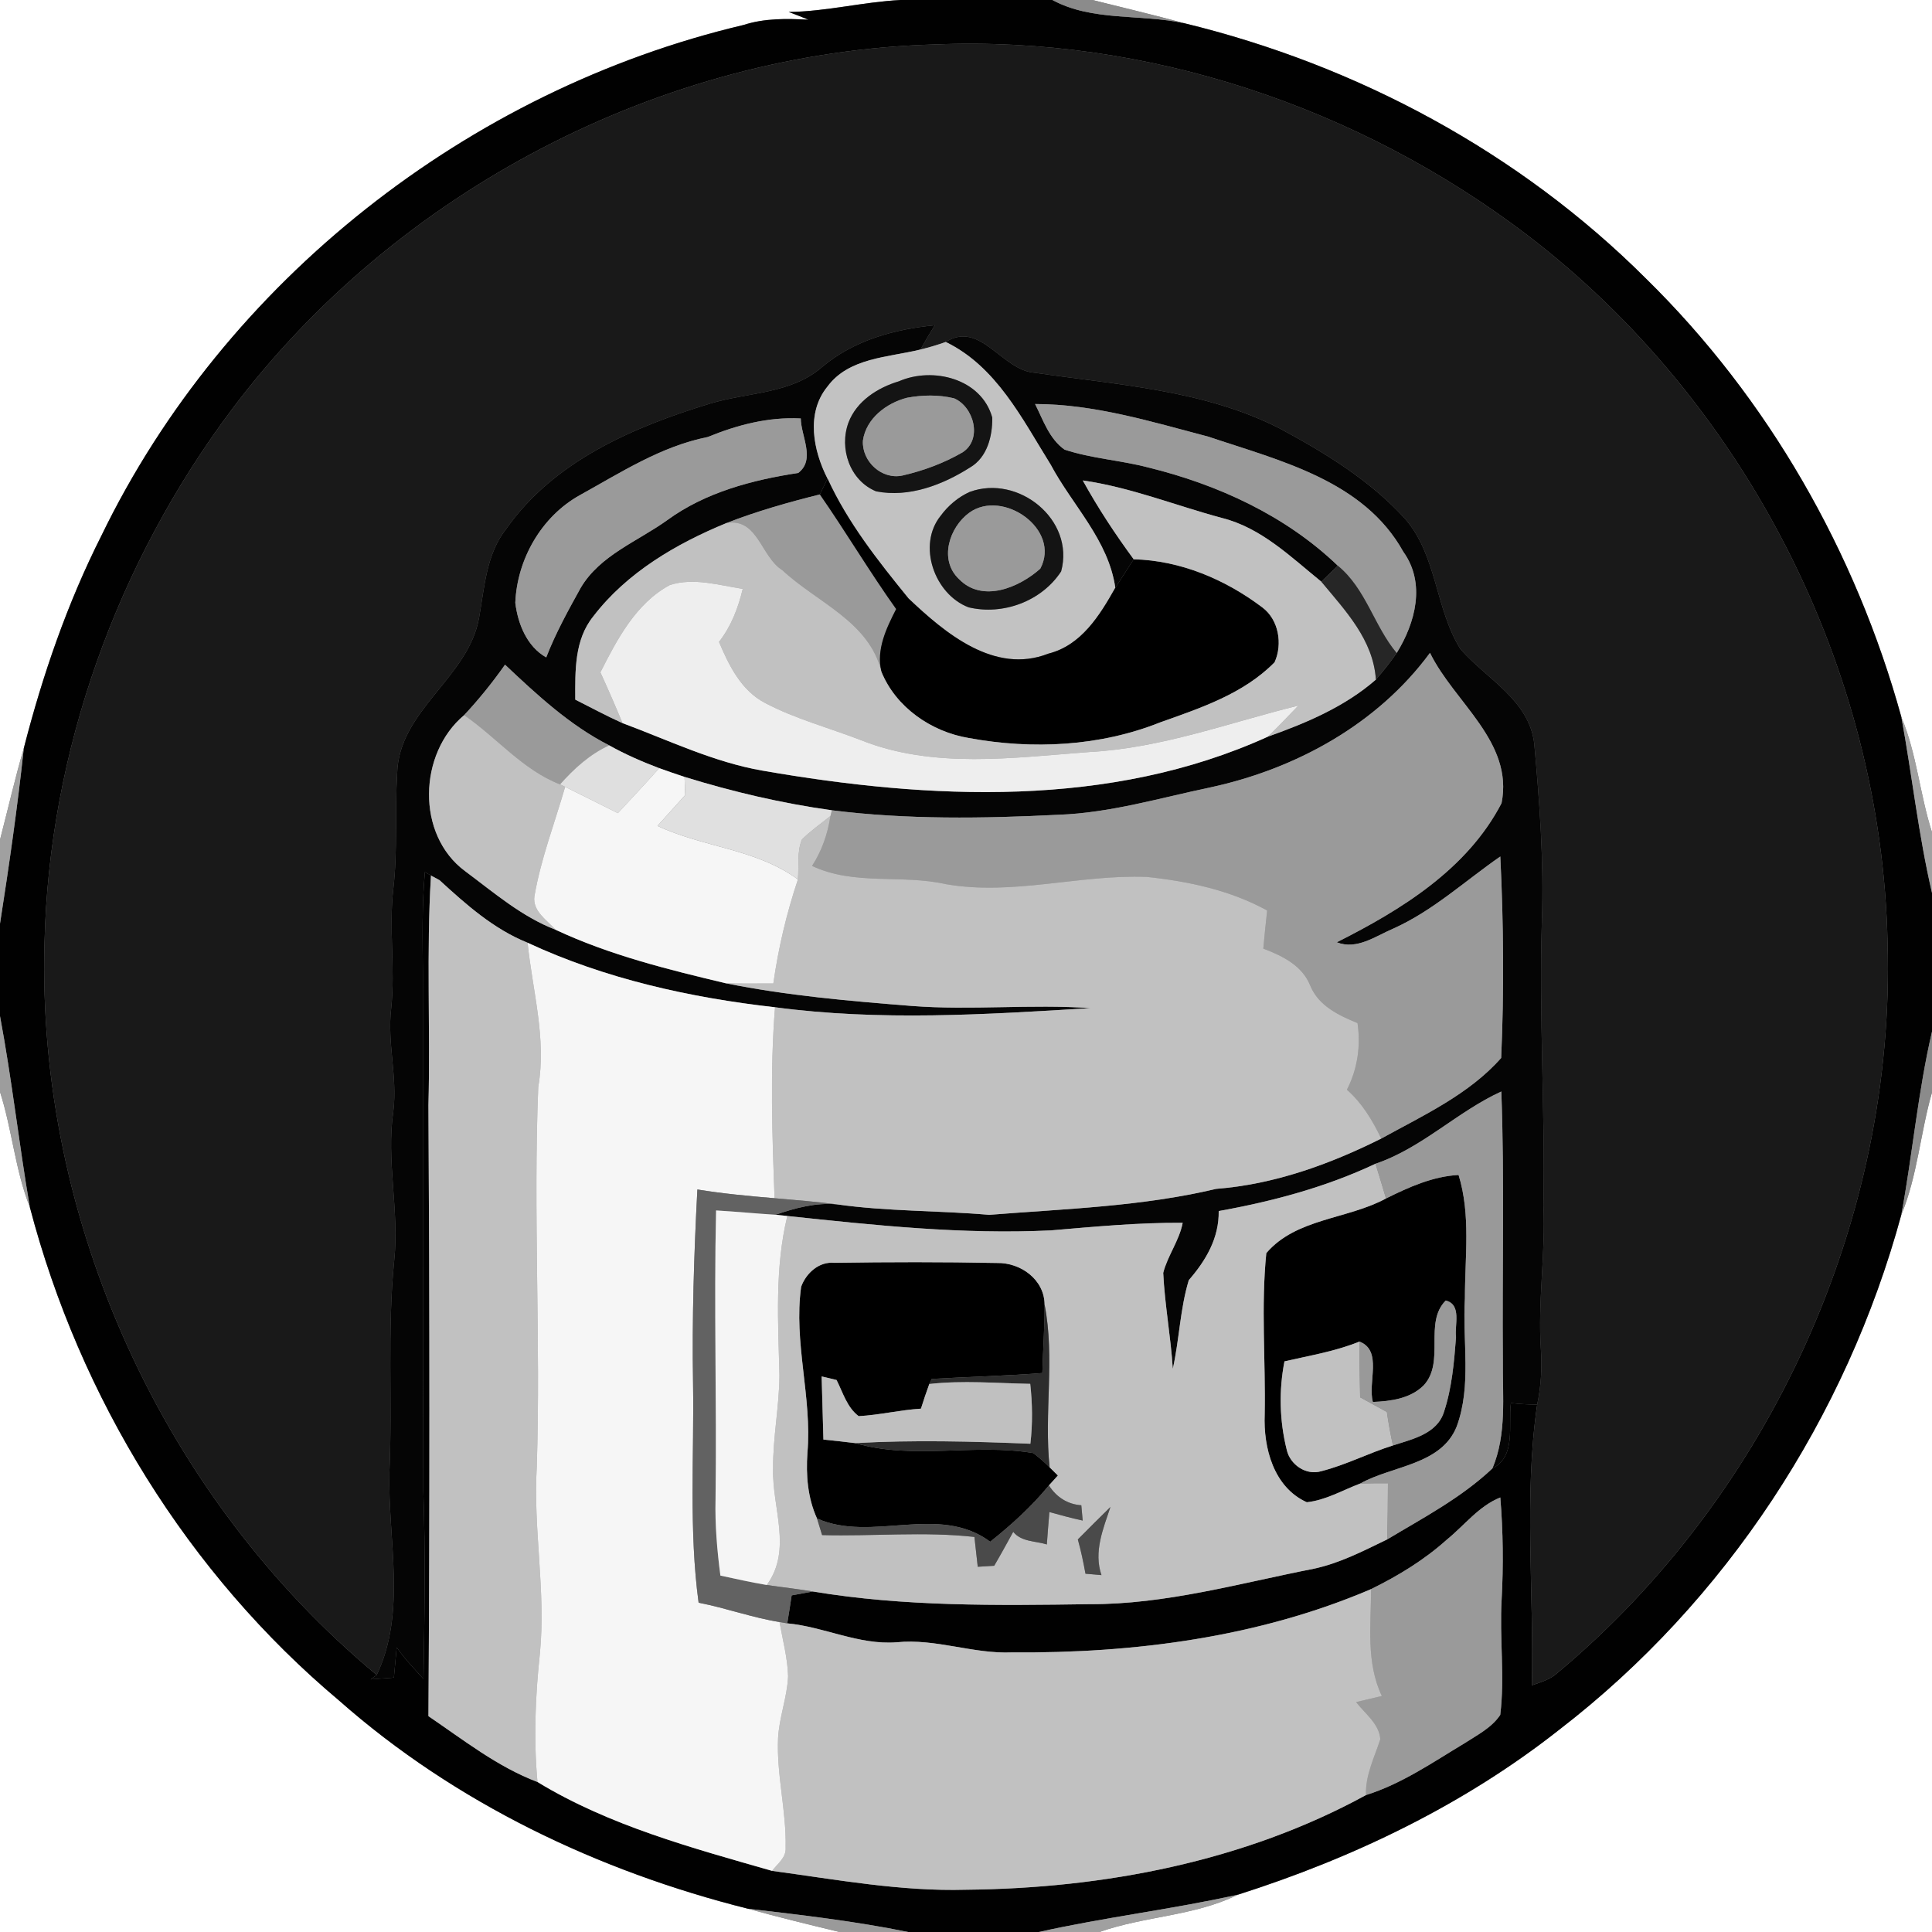 <?xml version="1.0" encoding="UTF-8" ?>
<!DOCTYPE svg PUBLIC "-//W3C//DTD SVG 1.1//EN" "http://www.w3.org/Graphics/SVG/1.1/DTD/svg11.dtd">
<svg width="250pt" height="250pt" viewBox="0 0 250 250" version="1.1" xmlns="http://www.w3.org/2000/svg">
<rect x="0" y="0" width="250" height="250" fill="#808080" stroke="none"/>
<g id="#ffffffff">
<path fill="#ffffff" opacity="1.00" d=" M 0.00 0.00 L 116.54 0.00 C 111.68 0.25 106.93 1.49 102.06 1.55 C 102.91 1.87 103.77 2.20 104.61 2.55 C 101.80 2.40 98.94 2.35 96.22 3.23 C 60.64 11.63 29.10 36.35 13.12 69.32 C 8.71 78.06 5.51 87.35 3.08 96.82 C 1.93 100.74 1.03 104.72 0.00 108.67 L 0.00 0.00 Z" />
<path fill="#ffffff" opacity="1.00" d=" M 141.36 0.00 L 250.00 0.00 L 250.00 107.70 C 248.42 102.80 248.04 97.58 246.04 92.80 C 240.15 71.45 228.81 51.56 212.97 36.03 C 196.63 19.72 175.62 8.43 153.22 3.00 C 149.28 1.93 145.32 0.99 141.36 0.00 Z" />
<path fill="#ffffff" opacity="1.00" d=" M 0.00 141.28 C 1.57 146.18 1.96 151.39 3.86 156.20 C 10.33 180.89 24.31 203.62 43.89 220.06 C 58.90 233.31 77.45 242.14 96.79 246.99 C 100.71 248.08 104.67 249.04 108.63 250.00 L 0.00 250.00 L 0.00 141.28 Z" />
<path fill="#ffffff" opacity="1.00" d=" M 246.03 157.19 C 248.13 152.12 248.49 146.59 250.00 141.35 L 250.00 250.00 L 142.26 250.00 C 148.13 247.93 154.55 247.95 160.19 245.17 C 175.11 240.42 189.45 233.54 201.78 223.81 C 223.32 207.23 238.91 183.38 246.03 157.19 Z" />
</g>
<g id="#010101ff">
<path fill="#010101" opacity="1.00" d=" M 116.54 0.00 L 136.18 0.00 C 141.32 2.79 147.60 1.79 153.22 3.00 C 175.62 8.43 196.63 19.72 212.97 36.03 C 228.81 51.56 240.15 71.45 246.04 92.80 C 247.43 100.37 248.25 108.05 250.00 115.54 L 250.00 133.49 C 248.18 141.30 247.49 149.31 246.03 157.19 C 238.91 183.38 223.32 207.23 201.78 223.81 C 189.45 233.54 175.11 240.42 160.19 245.17 C 151.66 247.07 142.96 248.09 134.43 250.00 L 117.51 250.00 C 110.66 248.60 103.72 247.80 96.79 246.99 C 77.45 242.14 58.90 233.31 43.89 220.06 C 24.31 203.62 10.33 180.89 3.86 156.20 C 2.45 147.98 1.54 139.68 0.00 131.49 L 0.00 119.52 C 1.18 111.97 2.27 104.41 3.08 96.82 C 5.51 87.35 8.71 78.06 13.12 69.32 C 29.10 36.35 60.64 11.63 96.22 3.23 C 98.94 2.35 101.80 2.40 104.61 2.55 C 103.77 2.20 102.91 1.87 102.06 1.55 C 106.93 1.49 111.68 0.25 116.54 0.00 M 29.99 53.00 C 15.15 72.80 6.34 97.23 5.76 122.00 C 4.74 157.93 21.12 193.79 48.75 216.74 L 47.96 217.31 C 48.71 217.25 50.22 217.13 50.97 217.08 C 51.10 215.77 51.22 214.47 51.33 213.17 C 52.35 214.65 53.61 215.93 54.80 217.26 C 54.93 209.17 55.07 201.07 54.78 192.98 C 54.70 170.65 54.74 148.32 54.72 125.99 C 54.69 121.61 54.58 117.22 54.98 112.85 C 55.46 113.11 56.40 113.63 56.87 113.89 L 55.77 113.30 C 55.16 123.18 55.70 133.10 55.44 143.00 C 55.60 169.36 55.61 195.71 55.44 222.07 C 59.98 225.15 64.37 228.63 69.55 230.59 C 78.86 236.25 89.53 239.11 99.91 242.09 C 108.24 243.21 116.56 244.77 125.00 244.53 C 142.81 244.36 161.01 240.89 176.76 232.28 C 181.38 230.83 185.39 228.05 189.50 225.58 C 191.15 224.51 193.01 223.58 194.13 221.91 C 194.74 216.96 194.02 211.96 194.31 206.99 C 194.55 202.58 194.50 198.16 194.14 193.77 C 191.35 194.89 189.51 197.37 187.23 199.22 C 184.31 201.85 180.94 203.90 177.42 205.63 C 162.84 211.87 146.76 213.95 130.97 213.82 C 125.92 214.04 121.10 212.00 116.03 212.51 C 111.13 212.89 106.67 210.51 101.87 210.06 C 102.07 208.85 102.26 207.65 102.44 206.44 C 103.13 206.32 104.50 206.07 105.19 205.94 C 117.01 207.91 129.04 207.75 140.98 207.58 C 150.84 207.62 160.38 204.88 169.97 203.00 C 173.35 202.29 176.42 200.69 179.50 199.20 C 184.20 196.38 189.10 193.81 193.12 190.01 C 196.23 188.46 195.14 184.40 195.51 181.55 C 196.64 181.69 197.77 181.74 198.91 181.75 C 197.17 193.76 198.51 205.98 198.22 218.08 C 199.36 217.67 200.57 217.35 201.49 216.51 C 228.97 193.59 245.31 157.81 244.25 122.00 C 243.51 86.52 225.79 51.91 197.59 30.39 C 175.85 13.86 148.39 4.62 121.00 5.75 C 85.63 6.74 51.23 24.72 29.99 53.00 Z" />
</g>
<g id="#8b8b8bff">
<path fill="#8b8b8b" opacity="1.00" d=" M 136.18 0.00 L 141.36 0.00 C 145.32 0.99 149.28 1.93 153.22 3.00 C 147.60 1.79 141.32 2.79 136.18 0.00 Z" />
<path fill="#8b8b8b" opacity="1.00" d=" M 246.03 157.19 C 247.49 149.31 248.18 141.30 250.00 133.49 L 250.00 141.35 C 248.49 146.59 248.13 152.12 246.03 157.19 Z" />
</g>
<g id="#191919ff">
<path fill="#191919" opacity="1.00" d=" M 29.99 53.00 C 51.23 24.72 85.63 6.74 121.00 5.75 C 148.39 4.62 175.85 13.86 197.59 30.39 C 225.79 51.91 243.51 86.52 244.25 122.00 C 245.31 157.81 228.97 193.59 201.49 216.51 C 200.57 217.35 199.36 217.67 198.22 218.08 C 198.51 205.98 197.17 193.76 198.91 181.75 C 199.41 179.41 199.55 177.00 199.39 174.62 C 198.97 168.41 200.01 162.22 199.72 156.01 C 199.95 143.71 199.13 131.42 199.52 119.12 C 199.79 111.47 199.22 103.82 198.53 96.21 C 197.87 90.57 192.35 87.86 188.98 83.99 C 185.72 78.78 185.96 71.93 181.85 67.17 C 177.33 62.18 171.50 58.62 165.63 55.46 C 155.82 50.44 144.64 49.81 133.94 48.24 C 129.63 47.97 126.91 41.42 122.38 44.25 C 121.30 44.64 120.21 44.96 119.10 45.23 C 119.69 44.17 120.32 43.12 120.96 42.09 C 115.75 42.59 110.51 44.03 106.43 47.45 C 102.43 50.98 96.85 50.74 92.00 52.19 C 82.02 55.22 71.69 59.63 65.49 68.46 C 62.92 71.72 62.70 75.97 62.00 79.89 C 60.65 87.72 51.60 91.87 51.39 100.09 C 51.09 105.05 51.47 110.03 50.90 114.97 C 50.29 120.13 51.17 125.32 50.62 130.48 C 50.08 134.92 51.45 139.33 50.90 143.77 C 49.95 150.18 51.68 156.59 51.02 163.01 C 50.09 172.13 50.80 181.30 50.39 190.45 C 50.16 199.17 52.66 208.52 48.75 216.74 C 21.12 193.79 4.74 157.93 5.76 122.00 C 6.34 97.23 15.15 72.80 29.99 53.00 Z" />
</g>
<g id="#050505ff">
<path fill="#050505" opacity="1.00" d=" M 106.43 47.45 C 110.51 44.03 115.75 42.59 120.96 42.09 C 120.32 43.12 119.69 44.17 119.10 45.23 C 114.94 46.26 109.83 46.26 107.06 50.04 C 104.27 53.46 105.23 58.31 107.08 61.93 C 106.84 62.44 106.34 63.47 106.09 63.98 C 102.00 65.00 97.94 66.15 94.01 67.68 C 87.51 70.35 81.11 74.09 76.78 79.75 C 74.31 82.79 74.43 86.83 74.44 90.53 C 76.47 91.55 78.47 92.64 80.55 93.57 C 86.52 95.79 92.34 98.62 98.67 99.72 C 120.31 103.48 143.61 104.62 164.07 95.32 C 169.05 93.55 174.02 91.45 178.04 87.94 C 178.99 86.84 179.90 85.70 180.73 84.50 C 183.16 80.58 184.51 75.47 181.59 71.40 C 176.46 62.16 165.59 59.61 156.34 56.50 C 148.99 54.57 141.61 52.29 133.94 52.28 C 134.99 54.36 135.77 56.78 137.75 58.18 C 141.26 59.34 145.00 59.55 148.58 60.49 C 157.59 62.70 166.36 66.72 173.11 73.20 C 172.40 73.89 171.69 74.58 170.98 75.27 C 167.03 72.07 163.19 68.28 158.10 67.02 C 152.10 65.41 146.28 63.05 140.11 62.17 C 142.07 65.72 144.30 69.11 146.70 72.37 C 145.91 73.60 145.11 74.83 144.32 76.06 C 143.43 69.87 138.78 65.42 135.95 60.11 C 132.27 54.21 128.95 47.44 122.38 44.25 C 126.91 41.42 129.63 47.97 133.94 48.24 C 144.64 49.81 155.82 50.44 165.63 55.46 C 171.50 58.62 177.33 62.18 181.85 67.17 C 185.96 71.93 185.72 78.78 188.98 83.99 C 192.35 87.86 197.87 90.57 198.53 96.21 C 199.22 103.82 199.79 111.47 199.52 119.12 C 199.13 131.42 199.95 143.71 199.72 156.01 C 200.01 162.22 198.97 168.41 199.39 174.62 C 199.55 177.00 199.41 179.41 198.91 181.75 C 197.77 181.74 196.64 181.69 195.51 181.55 C 195.14 184.40 196.23 188.46 193.12 190.01 C 194.99 185.58 194.42 180.69 194.47 176.00 C 194.37 164.42 194.70 152.82 194.27 141.24 C 188.57 143.84 184.03 148.54 177.99 150.59 C 171.56 153.62 164.67 155.46 157.70 156.71 C 157.76 160.20 156.04 163.11 153.83 165.65 C 152.70 169.37 152.61 173.33 151.76 177.13 C 151.50 172.97 150.72 168.86 150.52 164.71 C 151.09 162.47 152.60 160.54 153.04 158.23 C 147.34 158.19 141.67 158.73 136.01 159.21 C 124.60 159.77 113.20 158.55 101.88 157.35 C 101.49 157.31 100.73 157.23 100.35 157.19 C 102.90 156.31 105.55 155.60 108.27 155.84 C 114.81 156.77 121.43 156.63 128.00 157.20 C 137.81 156.42 147.73 156.13 157.36 153.84 C 164.87 153.26 172.03 150.68 178.73 147.33 C 184.15 144.34 190.10 141.61 194.25 136.90 C 194.64 128.23 194.56 119.50 194.14 110.83 C 189.56 114.00 185.41 117.87 180.27 120.17 C 177.99 121.14 175.56 122.96 172.98 121.93 C 181.33 117.73 189.87 112.47 194.30 103.93 C 195.88 95.99 188.18 90.91 185.04 84.48 C 178.25 93.71 167.69 99.50 156.62 101.89 C 150.11 103.25 143.67 105.19 136.98 105.43 C 127.21 105.92 117.36 106.07 107.64 104.85 C 101.18 103.95 94.81 102.46 88.58 100.53 C 87.48 100.17 86.39 99.79 85.30 99.40 C 83.08 98.56 80.90 97.61 78.83 96.45 C 73.72 93.85 69.49 89.91 65.35 86.01 C 63.74 88.30 61.97 90.49 60.06 92.54 C 54.14 97.48 53.82 108.03 60.19 112.73 C 63.91 115.50 67.51 118.62 71.89 120.31 C 78.92 123.60 86.42 125.45 93.94 127.24 C 101.87 128.84 109.94 129.53 117.99 130.17 C 125.69 130.76 133.41 129.91 141.11 130.45 C 127.52 131.28 113.85 132.15 100.29 130.34 C 89.31 129.10 78.33 126.67 68.27 121.99 C 63.86 120.21 60.32 117.05 56.87 113.89 C 56.40 113.63 55.46 113.11 54.98 112.85 C 54.58 117.22 54.69 121.61 54.72 125.99 C 54.74 148.32 54.70 170.65 54.78 192.98 C 55.07 201.07 54.93 209.17 54.80 217.26 C 53.61 215.93 52.35 214.65 51.33 213.17 C 51.22 214.47 51.10 215.77 50.97 217.08 C 50.22 217.13 48.71 217.25 47.96 217.31 L 48.75 216.74 C 52.66 208.52 50.16 199.17 50.39 190.45 C 50.80 181.30 50.09 172.13 51.02 163.01 C 51.68 156.59 49.95 150.18 50.90 143.77 C 51.45 139.33 50.08 134.92 50.62 130.48 C 51.17 125.32 50.29 120.13 50.90 114.97 C 51.47 110.03 51.09 105.05 51.39 100.09 C 51.60 91.87 60.65 87.72 62.00 79.89 C 62.70 75.97 62.92 71.72 65.49 68.46 C 71.69 59.63 82.02 55.22 92.00 52.19 C 96.85 50.74 102.43 50.98 106.43 47.45 M 91.58 56.55 C 85.54 57.75 80.34 61.14 75.04 64.07 C 70.06 66.83 66.91 72.37 66.68 78.00 C 67.01 80.72 68.18 83.66 70.68 85.07 C 71.89 81.94 73.52 79.00 75.14 76.07 C 77.64 71.83 82.52 70.06 86.35 67.30 C 91.29 63.70 97.33 62.11 103.29 61.20 C 105.56 59.47 103.65 56.45 103.62 54.15 C 99.43 53.93 95.42 54.98 91.58 56.55 Z" />
</g>
<g id="#c2c2c2ff">
<path fill="#c2c2c2" opacity="1.00" d=" M 107.06 50.04 C 109.83 46.26 114.94 46.26 119.10 45.23 C 120.21 44.96 121.30 44.64 122.38 44.25 C 128.95 47.44 132.27 54.21 135.95 60.11 C 138.78 65.42 143.43 69.87 144.32 76.06 C 142.31 79.63 139.92 83.51 135.66 84.58 C 128.69 87.32 122.29 81.92 117.56 77.44 C 113.63 72.61 109.69 67.63 107.08 61.93 C 105.23 58.31 104.27 53.46 107.06 50.04 M 116.32 49.34 C 113.57 50.16 110.84 51.90 109.79 54.69 C 108.56 58.04 109.97 62.19 113.37 63.58 C 117.63 64.42 121.99 62.74 125.54 60.48 C 127.75 59.18 128.43 56.44 128.40 54.04 C 127.01 49.00 120.73 47.42 116.32 49.34 M 125.49 63.65 C 123.99 64.32 122.70 65.42 121.73 66.73 C 118.65 70.54 120.92 76.92 125.34 78.59 C 129.79 79.65 134.79 77.80 137.31 73.94 C 139.12 67.25 131.77 61.35 125.49 63.65 Z" />
</g>
<g id="#141414ff">
<path fill="#141414" opacity="1.00" d=" M 116.32 49.34 C 120.73 47.42 127.01 49.00 128.40 54.04 C 128.43 56.44 127.75 59.18 125.54 60.48 C 121.99 62.74 117.63 64.42 113.37 63.58 C 109.97 62.19 108.56 58.04 109.79 54.69 C 110.84 51.90 113.57 50.16 116.32 49.34 M 117.37 51.47 C 114.71 52.15 112.06 54.15 111.66 57.02 C 111.51 59.72 114.11 62.12 116.79 61.53 C 119.50 60.91 122.16 59.92 124.56 58.53 C 127.16 56.84 126.02 52.63 123.45 51.54 C 121.46 51.06 119.36 51.10 117.37 51.47 Z" />
<path fill="#141414" opacity="1.00" d=" M 125.49 63.65 C 131.77 61.35 139.12 67.25 137.31 73.94 C 134.79 77.80 129.79 79.65 125.34 78.59 C 120.92 76.92 118.65 70.54 121.73 66.73 C 122.70 65.42 123.99 64.32 125.49 63.65 M 125.43 66.34 C 122.83 68.23 121.47 72.45 124.08 74.92 C 127.10 78.05 131.86 76.04 134.61 73.59 C 137.33 68.50 129.77 63.22 125.43 66.34 Z" />
</g>
<g id="#9a9a9aff">
<path fill="#9a9a9a" opacity="1.00" d=" M 117.37 51.47 C 119.36 51.10 121.46 51.06 123.45 51.54 C 126.02 52.63 127.16 56.84 124.56 58.53 C 122.16 59.92 119.50 60.91 116.79 61.53 C 114.11 62.12 111.51 59.72 111.66 57.02 C 112.06 54.15 114.71 52.15 117.37 51.47 Z" />
<path fill="#9a9a9a" opacity="1.00" d=" M 133.94 52.28 C 141.61 52.29 148.99 54.57 156.34 56.50 C 165.59 59.61 176.46 62.16 181.59 71.40 C 184.51 75.47 183.16 80.58 180.73 84.50 C 177.79 80.99 176.76 76.19 173.11 73.20 C 166.36 66.72 157.59 62.70 148.58 60.49 C 145.00 59.55 141.26 59.34 137.75 58.18 C 135.77 56.78 134.99 54.36 133.94 52.28 Z" />
<path fill="#9a9a9a" opacity="1.00" d=" M 91.58 56.55 C 95.42 54.98 99.43 53.93 103.62 54.15 C 103.65 56.45 105.56 59.47 103.29 61.20 C 97.33 62.11 91.29 63.70 86.35 67.30 C 82.52 70.06 77.64 71.83 75.14 76.07 C 73.52 79.00 71.89 81.94 70.68 85.07 C 68.18 83.66 67.01 80.72 66.68 78.00 C 66.91 72.37 70.06 66.83 75.04 64.07 C 80.34 61.14 85.54 57.75 91.58 56.55 Z" />
<path fill="#9a9a9a" opacity="1.00" d=" M 94.01 67.68 C 97.94 66.15 102.00 65.00 106.09 63.98 C 109.48 68.86 112.51 73.97 115.96 78.81 C 114.69 81.30 113.36 84.04 114.05 86.92 C 112.51 80.44 105.70 77.95 101.24 73.79 C 98.44 72.04 98.08 66.99 94.01 67.68 Z" />
<path fill="#9a9a9a" opacity="1.00" d=" M 125.43 66.34 C 129.77 63.22 137.33 68.50 134.61 73.59 C 131.86 76.04 127.10 78.05 124.08 74.92 C 121.47 72.45 122.83 68.23 125.43 66.34 Z" />
<path fill="#9a9a9a" opacity="1.00" d=" M 156.62 101.89 C 167.69 99.50 178.25 93.71 185.04 84.48 C 188.18 90.91 195.88 95.99 194.30 103.93 C 189.87 112.47 181.33 117.73 172.98 121.93 C 175.56 122.96 177.99 121.14 180.27 120.17 C 185.41 117.87 189.56 114.00 194.14 110.83 C 194.56 119.50 194.64 128.23 194.25 136.90 C 190.10 141.61 184.15 144.34 178.73 147.33 C 177.61 144.99 176.26 142.74 174.29 141.01 C 175.66 138.34 176.10 135.35 175.66 132.39 C 173.22 131.38 170.62 130.16 169.55 127.55 C 168.51 124.93 165.94 123.69 163.47 122.75 C 163.62 121.10 163.79 119.46 163.97 117.82 C 159.19 115.19 153.75 114.03 148.37 113.47 C 139.69 113.14 131.07 115.92 122.40 114.41 C 116.67 113.11 110.55 114.63 105.08 112.05 C 106.35 110.09 107.11 107.89 107.46 105.59 L 107.64 104.85 C 117.36 106.07 127.21 105.92 136.98 105.43 C 143.67 105.19 150.11 103.25 156.62 101.89 Z" />
<path fill="#9a9a9a" opacity="1.00" d=" M 65.35 86.01 C 69.49 89.91 73.72 93.85 78.83 96.45 C 76.32 97.60 74.28 99.46 72.47 101.50 C 67.60 99.61 64.28 95.43 60.06 92.54 C 61.97 90.49 63.74 88.30 65.35 86.01 Z" />
<path fill="#9a9a9a" opacity="1.00" d=" M 187.23 199.22 C 189.51 197.37 191.35 194.89 194.14 193.77 C 194.50 198.16 194.55 202.58 194.31 206.99 C 194.02 211.96 194.74 216.96 194.13 221.91 C 193.01 223.58 191.15 224.51 189.50 225.58 C 185.39 228.05 181.38 230.83 176.76 232.28 C 176.66 229.71 177.85 227.43 178.61 225.06 C 178.48 223.06 176.62 221.74 175.48 220.25 C 176.59 219.99 177.70 219.72 178.81 219.46 C 176.75 215.12 177.40 210.27 177.42 205.63 C 180.94 203.90 184.31 201.85 187.23 199.22 Z" />
<path fill="#9a9a9a" opacity="1.00" d=" M 96.79 246.99 C 103.72 247.80 110.66 248.60 117.51 250.00 L 108.63 250.00 C 104.67 249.04 100.71 248.08 96.79 246.99 Z" />
</g>
<g id="#000000ff">
<path fill="#000000" opacity="1.00" d=" M 107.08 61.93 C 109.69 67.63 113.63 72.61 117.56 77.44 C 122.29 81.92 128.69 87.32 135.66 84.58 C 139.92 83.51 142.31 79.63 144.32 76.06 C 145.11 74.83 145.91 73.60 146.70 72.37 C 152.74 72.52 158.54 74.97 163.32 78.58 C 165.47 80.16 166.00 83.34 164.93 85.70 C 160.94 89.76 155.41 91.60 150.17 93.46 C 142.35 96.59 133.60 97.02 125.37 95.50 C 120.52 94.70 115.93 91.54 114.05 86.92 C 113.36 84.04 114.69 81.30 115.96 78.81 C 112.51 73.97 109.48 68.86 106.09 63.98 C 106.34 63.47 106.84 62.44 107.08 61.93 Z" />
<path fill="#000000" opacity="1.00" d=" M 179.35 155.08 C 182.32 153.61 185.38 152.22 188.74 152.04 C 190.34 157.23 189.55 162.69 189.56 168.02 C 189.22 173.52 190.45 179.28 188.50 184.58 C 186.51 189.59 180.16 189.64 176.01 191.97 C 173.73 192.83 171.55 194.13 169.10 194.39 C 164.81 192.46 163.47 187.35 163.65 183.03 C 163.78 176.08 163.16 169.05 163.86 162.15 C 167.72 157.63 174.37 157.79 179.35 155.08 M 184.24 179.25 C 182.52 180.98 179.97 181.32 177.65 181.41 C 176.95 178.91 178.95 174.76 175.91 173.60 C 172.80 174.87 169.46 175.41 166.21 176.16 C 165.47 179.94 165.57 183.86 166.50 187.59 C 166.92 189.52 169.01 190.97 170.98 190.37 C 174.17 189.56 177.11 188.02 180.25 187.04 C 182.75 186.22 185.97 185.56 186.86 182.67 C 187.88 179.57 188.16 176.26 188.41 173.01 C 188.20 171.48 189.18 168.81 187.08 168.29 C 184.21 171.14 187.03 176.20 184.24 179.25 Z" />
<path fill="#000000" opacity="1.00" d=" M 103.67 166.50 C 104.31 164.74 105.99 163.21 107.97 163.41 C 114.98 163.30 122.00 163.29 129.01 163.43 C 132.08 163.37 135.14 165.57 135.17 168.81 C 135.18 171.76 134.96 174.72 134.88 177.67 C 130.12 178.04 125.34 178.16 120.57 178.43 L 120.25 179.09 C 119.87 180.14 119.50 181.21 119.17 182.28 C 116.46 182.45 113.81 183.10 111.11 183.25 C 109.60 182.12 109.07 180.18 108.25 178.57 C 107.77 178.46 106.80 178.23 106.32 178.11 C 106.40 180.83 106.47 183.55 106.55 186.28 C 107.93 186.42 109.30 186.57 110.68 186.74 C 118.19 188.95 126.10 186.73 133.72 188.03 C 134.46 188.60 135.16 189.21 135.82 189.87 C 136.09 190.14 136.63 190.67 136.89 190.93 C 136.60 191.25 136.02 191.89 135.73 192.21 C 133.50 194.94 130.88 197.31 128.13 199.50 C 121.46 194.53 112.82 199.66 105.72 196.49 C 104.51 193.82 104.28 190.90 104.48 188.01 C 105.10 180.80 102.66 173.71 103.67 166.50 Z" />
</g>
<g id="#c1c1c1ff">
<path fill="#c1c1c1" opacity="1.00" d=" M 140.11 62.17 C 146.28 63.05 152.10 65.41 158.10 67.02 C 163.19 68.28 167.03 72.07 170.98 75.27 C 174.10 79.03 177.70 82.78 178.04 87.94 C 174.02 91.45 169.05 93.55 164.07 95.32 C 165.42 94.02 166.70 92.64 168.01 91.30 C 159.05 93.51 150.27 96.82 140.97 97.31 C 131.14 98.04 120.77 99.53 111.34 95.75 C 107.24 94.17 102.94 93.03 99.03 90.98 C 95.93 89.38 94.33 86.13 93.04 83.06 C 94.61 81.05 95.53 78.66 96.11 76.20 C 93.02 75.73 89.78 74.71 86.68 75.70 C 82.29 78.06 79.86 82.71 77.69 87.00 C 78.68 89.17 79.64 91.36 80.55 93.57 C 78.47 92.64 76.47 91.55 74.44 90.53 C 74.43 86.83 74.31 82.79 76.78 79.75 C 81.11 74.09 87.51 70.35 94.01 67.68 C 98.08 66.99 98.44 72.04 101.24 73.79 C 105.70 77.95 112.51 80.44 114.05 86.92 C 115.93 91.54 120.52 94.70 125.37 95.50 C 133.60 97.02 142.35 96.59 150.17 93.46 C 155.41 91.60 160.94 89.76 164.93 85.70 C 166.00 83.34 165.47 80.16 163.32 78.58 C 158.54 74.97 152.74 72.52 146.70 72.37 C 144.30 69.11 142.07 65.72 140.11 62.17 Z" />
<path fill="#c1c1c1" opacity="1.00" d=" M 60.19 112.73 C 53.82 108.03 54.14 97.48 60.06 92.54 C 64.28 95.43 67.60 99.61 72.47 101.50 L 73.13 101.82 C 71.77 106.53 69.98 111.15 69.15 115.99 C 68.89 117.90 70.78 119.07 71.89 120.31 C 67.51 118.62 63.91 115.50 60.19 112.73 Z" />
<path fill="#c1c1c1" opacity="1.00" d=" M 107.46 105.59 C 107.11 107.89 106.35 110.09 105.08 112.05 C 110.55 114.63 116.67 113.11 122.40 114.41 C 131.07 115.92 139.69 113.14 148.37 113.47 C 153.75 114.03 159.19 115.19 163.97 117.82 C 163.79 119.46 163.62 121.10 163.47 122.75 C 165.94 123.69 168.51 124.93 169.55 127.55 C 170.62 130.16 173.22 131.38 175.66 132.39 C 176.10 135.35 175.66 138.34 174.29 141.01 C 176.26 142.74 177.61 144.99 178.73 147.33 C 172.03 150.68 164.87 153.26 157.36 153.84 C 147.73 156.13 137.81 156.42 128.00 157.20 C 121.43 156.63 114.81 156.77 108.27 155.84 C 105.60 155.50 102.91 155.28 100.23 155.05 C 99.92 146.82 99.63 138.57 100.29 130.34 C 113.85 132.15 127.52 131.28 141.11 130.45 C 133.41 129.91 125.69 130.76 117.99 130.17 C 109.94 129.53 101.87 128.84 93.94 127.24 C 95.98 127.29 98.02 127.25 100.07 127.26 C 100.72 122.68 101.78 118.18 103.25 113.80 C 103.40 112.08 103.10 110.26 103.77 108.63 C 104.90 107.50 106.22 106.59 107.46 105.59 Z" />
<path fill="#c1c1c1" opacity="1.00" d=" M 55.77 113.30 L 56.87 113.89 C 60.32 117.05 63.86 120.21 68.27 121.99 C 68.90 128.20 70.74 134.37 69.65 140.65 C 68.99 157.02 69.98 173.40 69.46 189.78 C 68.97 197.86 70.66 205.90 69.86 213.98 C 69.27 219.50 69.04 225.05 69.55 230.59 C 64.37 228.63 59.98 225.15 55.44 222.07 C 55.61 195.71 55.60 169.36 55.44 143.00 C 55.70 133.10 55.16 123.18 55.77 113.30 Z" />
<path fill="#c1c1c1" opacity="1.00" d=" M 157.70 156.71 C 164.67 155.46 171.56 153.62 177.99 150.59 C 178.45 152.08 178.91 153.58 179.35 155.08 C 174.37 157.79 167.72 157.63 163.86 162.15 C 163.16 169.05 163.78 176.08 163.65 183.03 C 163.47 187.35 164.81 192.46 169.10 194.39 C 171.55 194.13 173.73 192.83 176.01 191.97 C 177.20 191.94 178.40 191.92 179.60 191.93 C 179.59 194.35 179.57 196.77 179.50 199.20 C 176.42 200.69 173.35 202.29 169.97 203.00 C 160.38 204.88 150.84 207.62 140.98 207.58 C 129.04 207.75 117.01 207.91 105.19 205.94 C 103.20 205.61 101.20 205.39 99.22 205.10 C 102.56 200.52 99.89 195.11 100.04 190.04 C 100.00 185.99 100.84 182.00 100.86 177.96 C 100.69 171.10 100.24 164.08 101.88 157.35 C 113.20 158.55 124.60 159.77 136.01 159.21 C 141.67 158.73 147.34 158.19 153.04 158.23 C 152.60 160.54 151.09 162.47 150.52 164.71 C 150.72 168.86 151.50 172.97 151.76 177.13 C 152.61 173.33 152.70 169.37 153.83 165.65 C 156.04 163.11 157.76 160.20 157.70 156.71 M 103.67 166.50 C 102.66 173.71 105.10 180.80 104.48 188.01 C 104.28 190.90 104.51 193.82 105.72 196.49 C 105.88 197.02 106.21 198.10 106.38 198.64 C 112.95 198.82 119.53 198.15 126.09 198.88 C 126.23 200.16 126.38 201.45 126.52 202.74 C 127.05 202.71 128.12 202.64 128.65 202.61 C 129.50 201.16 130.30 199.69 131.11 198.22 C 132.17 199.53 133.98 199.39 135.46 199.85 C 135.56 198.45 135.67 197.06 135.79 195.66 C 137.22 196.06 138.65 196.44 140.10 196.76 C 140.05 196.26 139.96 195.27 139.92 194.78 C 138.13 194.66 136.68 193.71 135.73 192.21 C 136.02 191.89 136.60 191.25 136.89 190.93 C 136.63 190.67 136.09 190.14 135.82 189.87 C 135.08 182.87 136.53 175.74 135.17 168.81 C 135.14 165.57 132.08 163.37 129.01 163.43 C 122.00 163.29 114.98 163.30 107.97 163.41 C 105.99 163.21 104.31 164.74 103.67 166.50 M 139.47 199.20 C 139.88 200.66 140.19 202.15 140.46 203.64 C 140.98 203.69 142.01 203.78 142.53 203.82 C 141.49 200.82 142.75 197.83 143.69 195.00 C 142.28 196.40 140.86 197.78 139.47 199.20 Z" />
<path fill="#c1c1c1" opacity="1.00" d=" M 166.21 176.16 C 169.46 175.41 172.80 174.87 175.91 173.60 C 175.91 176.00 175.95 178.41 176.00 180.81 C 177.16 181.44 178.31 182.07 179.46 182.71 C 179.67 184.16 179.93 185.60 180.25 187.04 C 177.11 188.02 174.17 189.56 170.98 190.37 C 169.01 190.97 166.92 189.52 166.50 187.59 C 165.57 183.86 165.47 179.94 166.21 176.16 Z" />
<path fill="#c1c1c1" opacity="1.00" d=" M 130.97 213.82 C 146.76 213.95 162.84 211.87 177.42 205.63 C 177.40 210.27 176.75 215.12 178.81 219.46 C 177.70 219.72 176.59 219.99 175.48 220.25 C 176.62 221.74 178.48 223.06 178.61 225.06 C 177.85 227.43 176.66 229.71 176.76 232.28 C 161.01 240.89 142.81 244.36 125.00 244.53 C 116.56 244.77 108.24 243.21 99.91 242.09 C 100.59 241.17 101.76 240.38 101.66 239.09 C 101.77 234.36 100.48 229.70 100.68 224.97 C 100.81 222.23 101.87 219.63 101.98 216.90 C 101.91 214.53 101.28 212.22 100.87 209.89 L 101.87 210.06 C 106.67 210.51 111.13 212.89 116.03 212.51 C 121.10 212.00 125.92 214.04 130.97 213.82 Z" />
</g>
<g id="#262626ff">
<path fill="#262626" opacity="1.00" d=" M 173.11 73.20 C 176.76 76.19 177.79 80.99 180.73 84.50 C 179.90 85.70 178.99 86.84 178.04 87.94 C 177.70 82.78 174.10 79.03 170.98 75.27 C 171.69 74.58 172.40 73.89 173.11 73.20 Z" />
</g>
<g id="#eeeeeeff">
<path fill="#eeeeee" opacity="1.00" d=" M 86.68 75.70 C 89.78 74.71 93.02 75.73 96.11 76.20 C 95.53 78.66 94.61 81.05 93.04 83.06 C 94.33 86.13 95.93 89.38 99.03 90.98 C 102.94 93.03 107.24 94.17 111.34 95.75 C 120.77 99.53 131.14 98.04 140.97 97.31 C 150.27 96.82 159.05 93.51 168.01 91.30 C 166.70 92.64 165.42 94.02 164.07 95.32 C 143.61 104.62 120.31 103.48 98.67 99.72 C 92.34 98.62 86.52 95.79 80.55 93.57 C 79.64 91.36 78.68 89.17 77.69 87.00 C 79.86 82.71 82.29 78.06 86.68 75.70 Z" />
</g>
<g id="#a0a0a0ff">
<path fill="#a0a0a0" opacity="1.00" d=" M 246.04 92.80 C 248.04 97.58 248.42 102.80 250.00 107.70 L 250.00 115.54 C 248.25 108.05 247.43 100.37 246.04 92.80 Z" />
<path fill="#a0a0a0" opacity="1.00" d=" M 0.00 108.67 C 1.03 104.72 1.93 100.74 3.08 96.82 C 2.27 104.41 1.18 111.97 0.00 119.52 L 0.00 108.67 Z" />
<path fill="#a0a0a0" opacity="1.00" d=" M 134.43 250.00 C 142.96 248.09 151.66 247.07 160.19 245.17 C 154.55 247.95 148.13 247.93 142.26 250.00 L 134.43 250.00 Z" />
</g>
<g id="#dfdfdfff">
<path fill="#dfdfdf" opacity="1.00" d=" M 72.47 101.50 C 74.28 99.46 76.32 97.60 78.83 96.45 C 80.90 97.61 83.08 98.56 85.30 99.40 C 83.55 101.37 81.74 103.29 79.95 105.22 C 77.68 104.08 75.41 102.94 73.13 101.82 L 72.47 101.50 Z" />
</g>
<g id="#f6f6f6ff">
<path fill="#f6f6f6" opacity="1.00" d=" M 79.95 105.22 C 81.74 103.29 83.55 101.37 85.30 99.40 C 86.39 99.79 87.48 100.17 88.58 100.53 C 88.60 101.11 88.65 102.29 88.67 102.88 C 87.47 104.20 86.27 105.54 85.08 106.87 C 90.98 109.65 97.89 109.84 103.25 113.80 C 101.78 118.18 100.72 122.68 100.07 127.26 C 98.02 127.25 95.98 127.29 93.94 127.24 C 86.42 125.45 78.92 123.60 71.89 120.31 C 70.78 119.07 68.89 117.90 69.15 115.99 C 69.98 111.15 71.77 106.53 73.13 101.82 C 75.41 102.94 77.68 104.08 79.95 105.22 Z" />
<path fill="#f6f6f6" opacity="1.00" d=" M 68.27 121.99 C 78.33 126.67 89.31 129.10 100.29 130.34 C 99.63 138.57 99.92 146.82 100.23 155.05 C 96.89 154.77 93.55 154.46 90.24 153.92 C 89.80 162.27 89.54 170.63 89.68 178.99 C 89.83 188.45 89.13 197.97 90.40 207.39 C 93.93 208.07 97.32 209.32 100.87 209.89 C 101.28 212.22 101.91 214.53 101.98 216.90 C 101.87 219.63 100.81 222.23 100.68 224.97 C 100.48 229.70 101.77 234.36 101.66 239.09 C 101.76 240.38 100.59 241.17 99.91 242.09 C 89.53 239.11 78.86 236.25 69.55 230.59 C 69.04 225.05 69.27 219.50 69.86 213.98 C 70.66 205.90 68.97 197.86 69.46 189.78 C 69.98 173.40 68.99 157.02 69.65 140.65 C 70.74 134.37 68.90 128.20 68.27 121.99 Z" />
</g>
<g id="#e0e0e0ff">
<path fill="#e0e0e0" opacity="1.00" d=" M 88.58 100.53 C 94.81 102.46 101.18 103.95 107.64 104.85 L 107.46 105.59 C 106.22 106.59 104.90 107.50 103.77 108.63 C 103.10 110.26 103.40 112.08 103.25 113.80 C 97.89 109.84 90.98 109.65 85.08 106.87 C 86.27 105.54 87.47 104.20 88.67 102.88 C 88.65 102.29 88.60 101.11 88.58 100.53 Z" />
</g>
<g id="#9d9d9dff">
<path fill="#9d9d9d" opacity="1.00" d=" M 0.00 131.49 C 1.54 139.68 2.45 147.98 3.86 156.20 C 1.96 151.39 1.57 146.18 0.00 141.28 L 0.00 131.49 Z" />
</g>
<g id="#999999ff">
<path fill="#999999" opacity="1.00" d=" M 177.99 150.59 C 184.03 148.54 188.57 143.84 194.27 141.24 C 194.70 152.82 194.37 164.42 194.47 176.00 C 194.42 180.69 194.99 185.58 193.12 190.01 C 189.10 193.81 184.20 196.38 179.50 199.20 C 179.57 196.77 179.59 194.35 179.60 191.93 C 178.40 191.92 177.20 191.94 176.01 191.97 C 180.16 189.64 186.51 189.59 188.50 184.58 C 190.45 179.28 189.22 173.52 189.56 168.02 C 189.55 162.69 190.34 157.23 188.74 152.04 C 185.38 152.22 182.32 153.61 179.35 155.08 C 178.91 153.58 178.45 152.08 177.99 150.59 Z" />
<path fill="#999999" opacity="1.00" d=" M 184.24 179.25 C 187.03 176.20 184.21 171.14 187.08 168.29 C 189.18 168.81 188.20 171.48 188.41 173.01 C 188.16 176.26 187.88 179.57 186.86 182.67 C 185.97 185.56 182.75 186.22 180.25 187.04 C 179.93 185.60 179.67 184.16 179.46 182.71 C 178.31 182.07 177.16 181.44 176.00 180.81 C 175.95 178.41 175.91 176.00 175.91 173.60 C 178.95 174.76 176.95 178.91 177.65 181.41 C 179.97 181.32 182.52 180.98 184.24 179.25 Z" />
</g>
<g id="#626262ff">
<path fill="#626262" opacity="1.00" d=" M 90.24 153.92 C 93.55 154.46 96.89 154.77 100.23 155.05 C 102.91 155.28 105.60 155.50 108.27 155.84 C 105.55 155.60 102.90 156.31 100.35 157.19 C 97.78 157.03 95.23 156.78 92.66 156.63 C 92.37 169.09 92.76 181.54 92.59 194.00 C 92.51 197.30 92.79 200.61 93.22 203.88 C 95.21 204.32 97.21 204.75 99.22 205.10 C 101.20 205.39 103.20 205.61 105.19 205.94 C 104.50 206.07 103.13 206.32 102.44 206.44 C 102.26 207.65 102.07 208.85 101.87 210.06 L 100.87 209.89 C 97.32 209.32 93.93 208.07 90.40 207.39 C 89.13 197.97 89.83 188.45 89.68 178.99 C 89.54 170.63 89.80 162.27 90.24 153.92 Z" />
</g>
<g id="#f5f5f5ff">
<path fill="#f5f5f5" opacity="1.00" d=" M 92.66 156.63 C 95.23 156.78 97.78 157.03 100.35 157.19 C 100.73 157.23 101.49 157.31 101.88 157.35 C 100.24 164.08 100.69 171.10 100.86 177.96 C 100.84 182.00 100.00 185.99 100.04 190.04 C 99.89 195.11 102.56 200.52 99.22 205.10 C 97.21 204.75 95.21 204.32 93.22 203.88 C 92.79 200.61 92.51 197.30 92.59 194.00 C 92.76 181.54 92.37 169.09 92.66 156.63 Z" />
</g>
<g id="#2c2c2cff">
<path fill="#2c2c2c" opacity="1.00" d=" M 135.17 168.81 C 136.53 175.74 135.08 182.87 135.82 189.87 C 135.16 189.21 134.46 188.60 133.72 188.03 C 126.10 186.73 118.19 188.95 110.68 186.74 C 118.22 186.31 125.79 186.52 133.33 186.82 C 133.63 184.24 133.60 181.64 133.31 179.07 C 128.95 178.99 124.59 178.60 120.25 179.09 L 120.57 178.43 C 125.34 178.16 130.12 178.04 134.88 177.67 C 134.96 174.72 135.18 171.76 135.17 168.81 Z" />
</g>
<g id="#c0c0c0ff">
<path fill="#c0c0c0" opacity="1.00" d=" M 106.32 178.11 C 106.80 178.23 107.77 178.46 108.25 178.57 C 109.07 180.18 109.60 182.12 111.11 183.25 C 113.81 183.10 116.46 182.45 119.17 182.28 C 119.50 181.21 119.87 180.14 120.25 179.09 C 124.59 178.60 128.95 178.99 133.31 179.07 C 133.60 181.64 133.63 184.24 133.33 186.82 C 125.79 186.52 118.22 186.31 110.68 186.74 C 109.30 186.57 107.93 186.42 106.55 186.28 C 106.47 183.55 106.40 180.83 106.32 178.11 Z" />
</g>
<g id="#4a4a4aff">
<path fill="#4a4a4a" opacity="1.00" d=" M 128.13 199.50 C 130.88 197.31 133.50 194.94 135.73 192.21 C 136.68 193.71 138.13 194.66 139.92 194.78 C 139.96 195.27 140.05 196.26 140.10 196.76 C 138.65 196.44 137.22 196.06 135.79 195.66 C 135.67 197.06 135.56 198.45 135.46 199.85 C 133.98 199.39 132.17 199.53 131.11 198.22 C 130.30 199.69 129.50 201.16 128.65 202.61 C 128.12 202.64 127.05 202.71 126.52 202.74 C 126.38 201.45 126.23 200.16 126.09 198.88 C 119.53 198.15 112.95 198.82 106.38 198.64 C 106.21 198.10 105.88 197.02 105.72 196.49 C 112.82 199.66 121.46 194.53 128.13 199.50 Z" />
<path fill="#4a4a4a" opacity="1.00" d=" M 139.47 199.20 C 140.86 197.78 142.28 196.40 143.69 195.00 C 142.75 197.83 141.49 200.82 142.53 203.82 C 142.01 203.78 140.98 203.69 140.46 203.64 C 140.19 202.15 139.88 200.66 139.47 199.20 Z" />
</g>
</svg>
